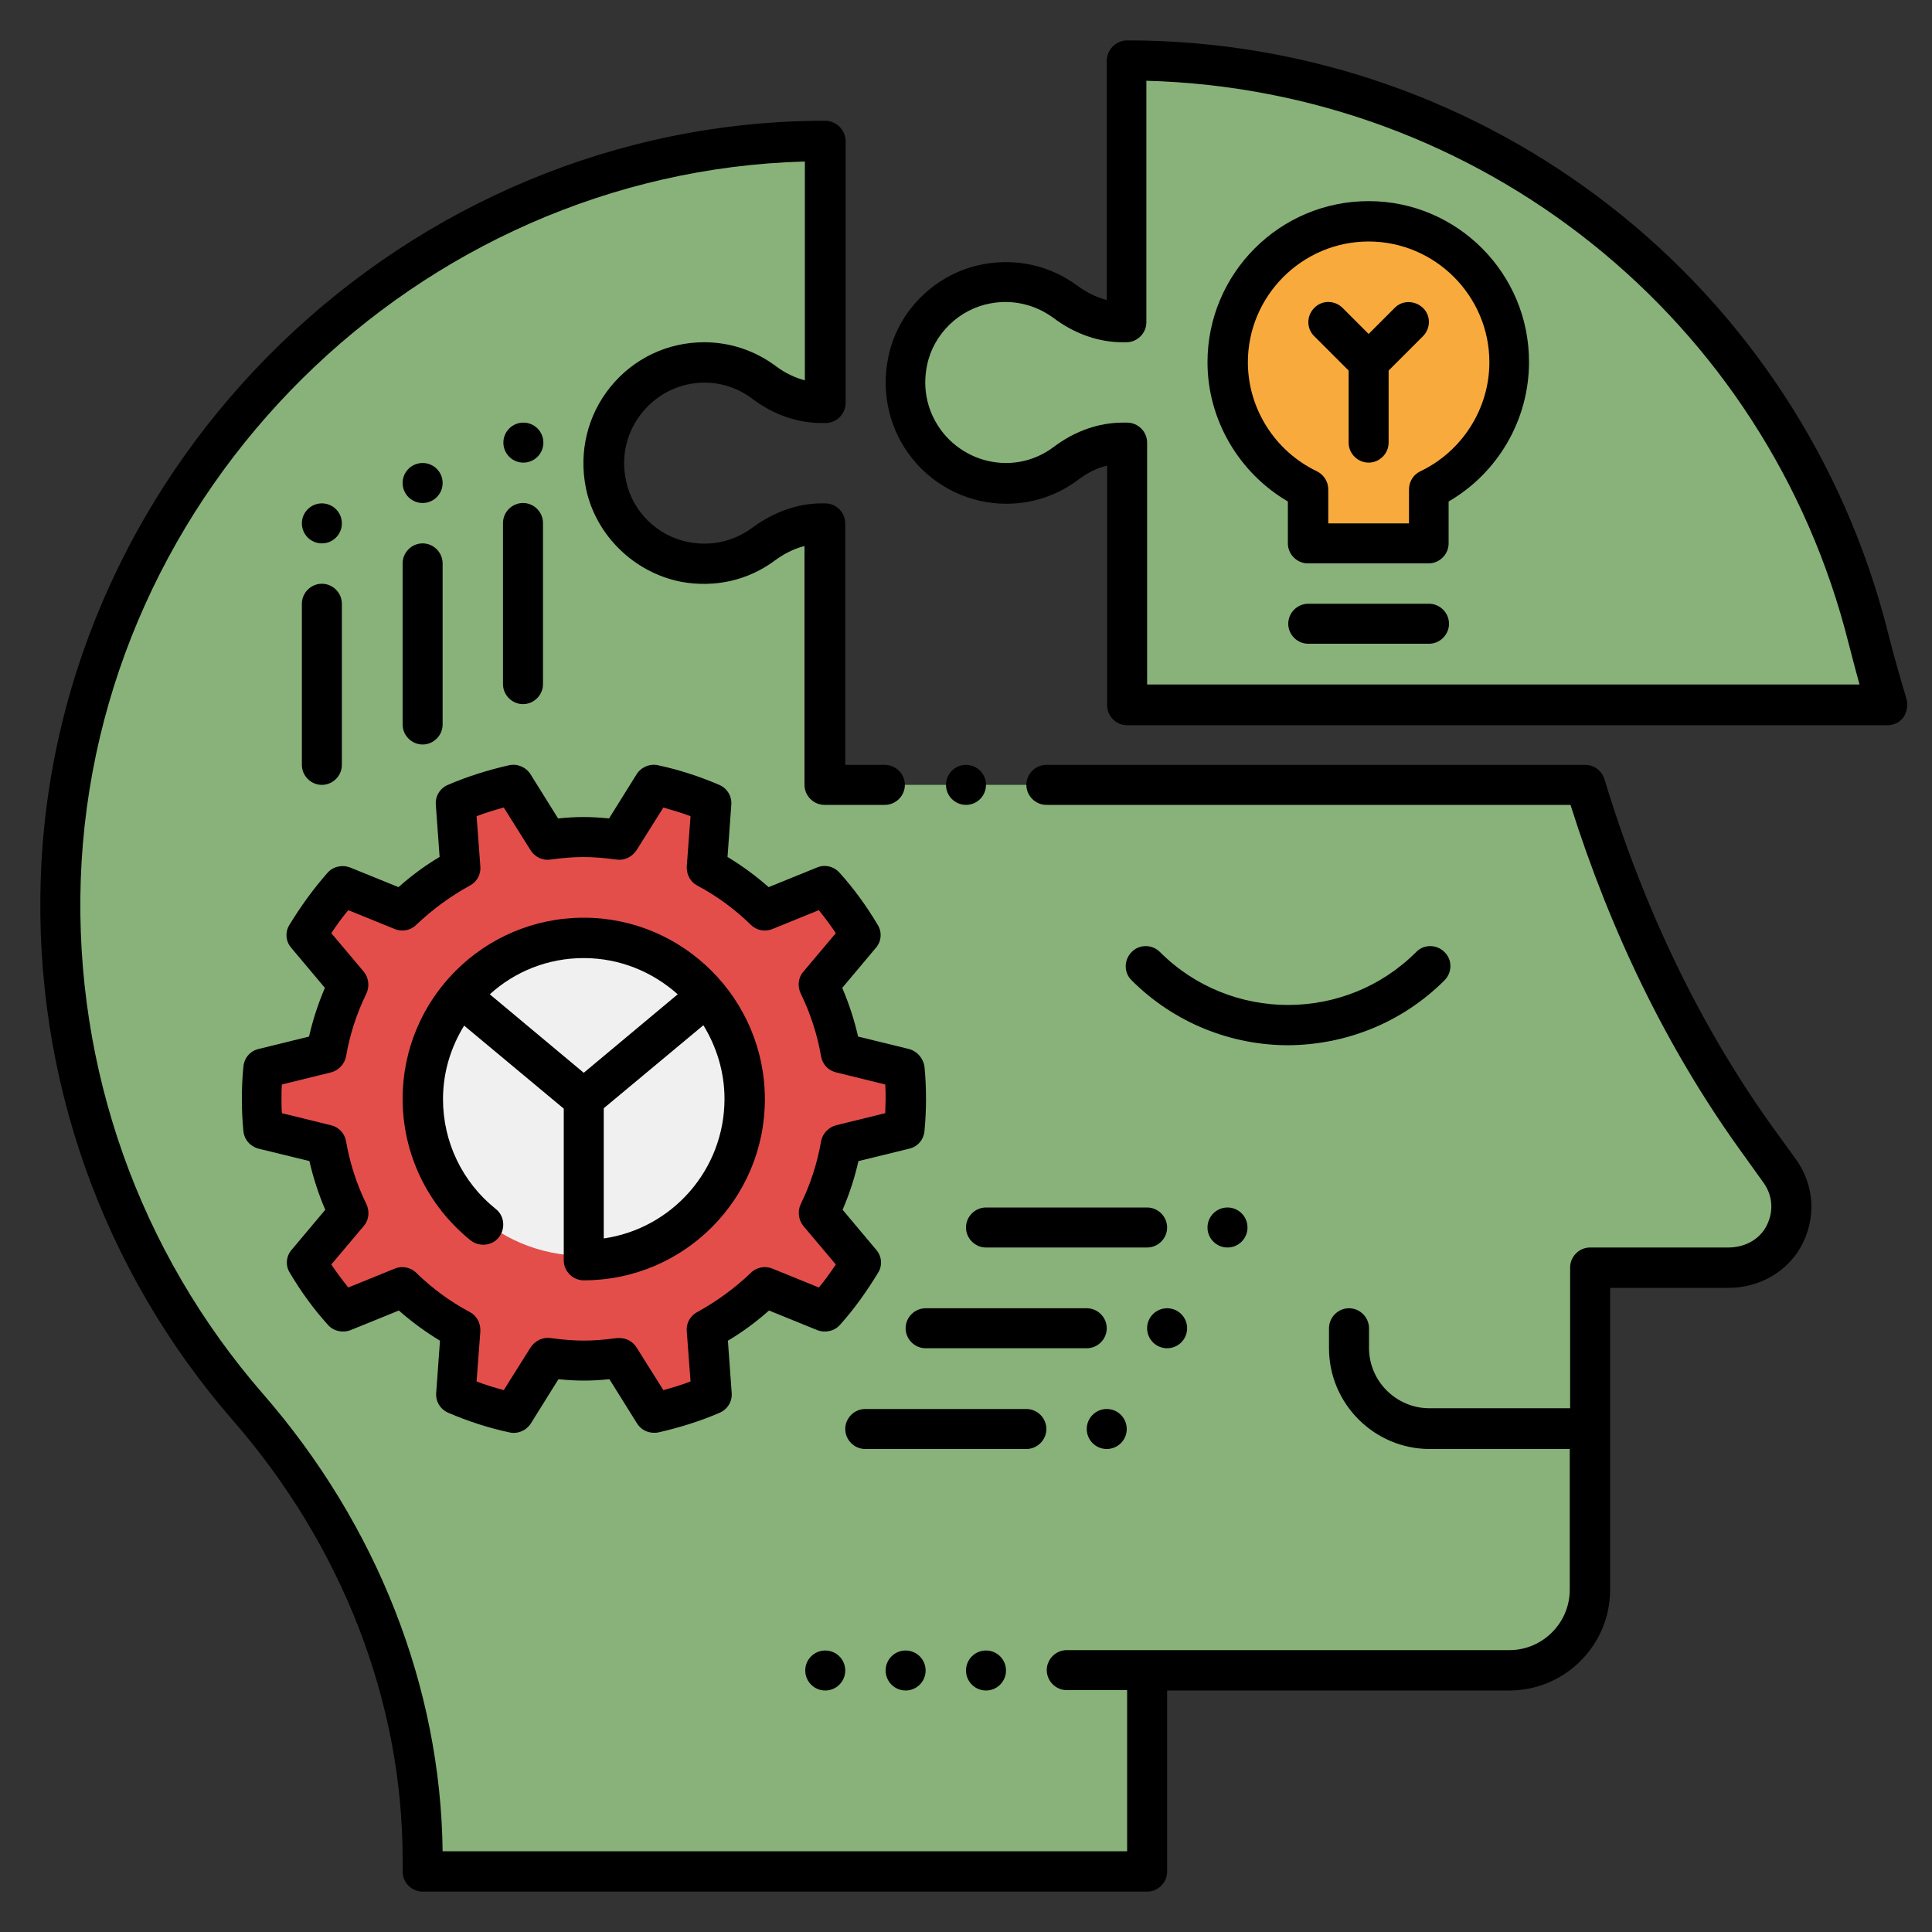 <?xml version="1.0" encoding="utf-8"?>
<!-- Generator: Adobe Illustrator 24.0.1, SVG Export Plug-In . SVG Version: 6.00 Build 0)  -->
<svg version="1.1" id="Layer_3" xmlns="http://www.w3.org/2000/svg" xmlns:xlink="http://www.w3.org/1999/xlink" x="0px" y="0px"
	 viewBox="0 0 512 512" style="enable-background:new 0 0 512 512;" xml:space="preserve">
<rect x="0" y="0" width="512" height="512" fill="#333333" stroke="none"/>
<style type="text/css">
	.st0{fill:#88B279;}
	.st1{fill:#F9AA3D;}
	.st2{fill:#E34E4B;}
	.st3{fill:#F0F0F0;}
</style>
<path class="st0" d="M500.1,186.7c-1.8-5.8-3.4-11.6-4.9-17.5C473.2,81.2,393.5,16,298.7,16c0,0,0,0,0,0v69.3h-1
	c-5.6,0-10.8-2.1-15.2-5.5c-5.6-4.2-12.9-6.2-20.7-4.8c-10.4,1.9-18.9,10.1-21.1,20.5c-3.6,17.2,9.5,32.4,26.1,32.4
	c6,0,11.5-2,15.9-5.3c4.4-3.3,9.6-5.3,15.1-5.3h1.1v69.3H500.1z"/>
<path class="st0" d="M218.7,208v-69.3h-1c-5.6,0-10.8,2.1-15.2,5.5c-5.6,4.2-12.9,6.2-20.7,4.8c-10.4-1.9-18.9-10.1-21.1-20.5
	C157,111.2,170.1,96,186.7,96c6,0,11.5,2,15.9,5.3c4.4,3.3,9.6,5.3,15.1,5.3h1.1V37.4c-108.3,0-198.9,87.1-202.5,195.6
	c-1.8,53.6,17.2,102.8,49.6,140c29.1,33.4,46.3,75.5,46.3,119.8v3.3h192v-53.3h96c11.8,0,21.3-9.6,21.3-21.3V336H458
	c5.9,0,11.6-2.9,14.5-8c3.3-5.8,2.7-12.5-0.9-17.5l-6.5-9.2c-20.2-28.3-34.9-60-45-93.3H218.7z"/>
<path class="st1" d="M400,96c0-20.6-16.7-37.3-37.3-37.3S325.3,75.4,325.3,96c0,14.9,8.7,27.7,21.3,33.7V144h32v-14.3
	C391.3,123.7,400,110.9,400,96z"/>
<path class="st2" d="M239.6,282.1c0.3,2.6,0.4,5.3,0.4,8c0,2.7-0.2,5.4-0.4,8.1l-16.7,4.2c-1.1,6.3-3.1,12.4-5.9,18l11.1,13.2
	c-2.8,4.6-5.9,9-9.5,13l-15.9-6.5c-4.6,4.4-9.7,8.2-15.4,11.2l1.2,17.2c-4.9,2.1-10,3.7-15.3,4.9l-9.1-14.6
	c-3.1,0.4-6.2,0.7-9.5,0.7s-6.4-0.3-9.5-0.7l-9.1,14.6c-5.3-1.2-10.4-2.8-15.3-4.9l1.2-17.2c-5.7-3-10.8-6.8-15.4-11.2l-15.9,6.5
	c-3.6-4.1-6.7-8.4-9.5-13l11.1-13.2c-2.8-5.6-4.8-11.7-5.9-18.1l-16.7-4.1c-0.3-2.7-0.4-5.3-0.4-8.1c0-2.7,0.2-5.4,0.4-8l16.7-4.2
	c1.1-6.3,3.1-12.4,5.9-18.1l-11.1-13.1c2.8-4.6,5.9-9,9.5-13l15.9,6.5c4.6-4.4,9.7-8.2,15.4-11.3l-1.2-17.1c4.9-2.1,10-3.7,15.3-4.9
	l9.1,14.6c3.1-0.4,6.2-0.7,9.5-0.7s6.4,0.3,9.5,0.7l9.1-14.6c5.3,1.2,10.4,2.8,15.3,4.9l-1.2,17.1c5.7,3,10.8,6.8,15.4,11.3
	l15.9-6.5c3.6,4,6.7,8.4,9.5,13L217,259.8c2.8,5.7,4.8,11.7,5.9,18.1L239.6,282.1z"/>
<circle class="st3" cx="154.7" cy="290.1" r="42.7"/>
<circle cx="261.3" cy="442.7" r="5.3"/>
<circle cx="240" cy="442.7" r="5.3"/>
<circle cx="218.7" cy="442.7" r="5.3"/>
<path d="M382.8,259.8c2.1-2.1,2.1-5.5,0-7.5c-2.1-2.1-5.5-2.1-7.5,0c-18.7,18.7-49.2,18.7-67.9,0c-2.1-2.1-5.5-2.1-7.5,0
	c-2.1,2.1-2.1,5.5,0,7.5c11.4,11.4,26.5,17.2,41.5,17.2C356.4,276.9,371.4,271.2,382.8,259.8z"/>
<path d="M505.2,185.1c-1.9-6.4-3.5-12-4.8-17.2C477.2,75.3,394.2,10.7,298.7,10.7c-1.4,0-2.8,0.6-3.8,1.6s-1.6,2.4-1.6,3.8v63.4
	c-3.2-0.8-5.9-2.4-7.8-3.8c-7.2-5.3-16-7.3-24.8-5.7c-12.6,2.3-22.8,12.2-25.3,24.7c-2,9.6,0.4,19.5,6.5,27
	c6.1,7.5,15.2,11.8,24.8,11.8c6.9,0,13.5-2.2,19.1-6.4c2.4-1.8,4.9-3.1,7.6-3.7v63.5c0,2.9,2.4,5.3,5.3,5.3h201.5
	c1.7,0,3.3-0.8,4.3-2.2C505.4,188.5,505.7,186.7,505.2,185.1L505.2,185.1z M304,181.3v-64c0-2.9-2.4-5.3-5.3-5.3h-1.1
	c-6.4,0-12.7,2.2-18.3,6.4c-3.7,2.8-8.1,4.3-12.7,4.3c-6.4,0-12.5-2.9-16.6-7.9c-4.1-5.1-5.7-11.5-4.3-18.1
	c1.7-8.2,8.5-14.8,16.8-16.3c5.9-1.1,11.8,0.3,16.6,3.8c5.7,4.3,12.1,6.5,18.4,6.5h1c2.9,0,5.3-2.4,5.3-5.3V21.4
	c88.4,2.4,164.5,63,186.1,149.1c0.9,3.4,1.8,7,2.9,10.9H304z"/>
<path d="M469.4,298.2c-18.9-26.5-33.8-57.4-44.2-91.7c-0.7-2.3-2.8-3.8-5.1-3.8H277.3c-2.9,0-5.3,2.4-5.3,5.3s2.4,5.3,5.3,5.3h138.9
	c10.7,33.9,25.7,64.6,44.6,91l6.6,9.2c2.5,3.5,2.7,8,0.5,11.8c-1.9,3.3-5.6,5.3-9.9,5.3h-36.6c-2.9,0-5.3,2.4-5.3,5.3v37.3h-37.3
	c-8.8,0-16-7.2-16-16V352c0-2.9-2.4-5.3-5.3-5.3s-5.3,2.4-5.3,5.3v5.3c0,14.7,12,26.7,26.7,26.7H416v37.3c0,8.8-7.2,16-16,16H282.7
	c-2.9,0-5.3,2.4-5.3,5.3s2.4,5.3,5.3,5.3h16v42.7H117.3c-0.5-43.5-17.4-86.5-47.6-121.2c-32.8-37.7-50-86.2-48.3-136.3
	C25,129.9,110.5,45.6,213.3,42.8v58c-2.6-0.7-5.2-1.9-7.6-3.7c-5.6-4.2-12.2-6.4-19.1-6.4c-9.7,0-18.7,4.3-24.8,11.8
	c-6.1,7.5-8.5,17.3-6.5,27c2.6,12.4,12.8,22.3,25.3,24.7c8.9,1.6,17.7-0.4,24.8-5.7c1.9-1.4,4.6-3,7.8-3.8V208
	c0,2.9,2.4,5.3,5.3,5.3h16c2.9,0,5.3-2.4,5.3-5.3s-2.4-5.3-5.3-5.3H224v-64c0-2.9-2.4-5.3-5.3-5.3h-1c-6.3,0-12.7,2.3-18.4,6.5
	c-4.8,3.5-10.6,4.9-16.6,3.8c-8.4-1.5-15.1-8.1-16.8-16.3c-1.4-6.6,0.2-13,4.3-18.1c4.1-5,10.1-7.9,16.5-7.9c4.6,0,9,1.5,12.7,4.3
	c5.6,4.2,11.9,6.4,18.3,6.4h1.1c2.9,0,5.3-2.4,5.3-5.3V37.4c0-1.4-0.6-2.8-1.6-3.8c-1-1-2.4-1.6-3.8-1.6
	c-110.9,0-204.1,90.1-207.9,200.7C9,285.6,27.1,336.6,61.7,376.4c29,33.3,45,74.6,45,116.3v3.3c0,2.9,2.4,5.3,5.3,5.3h192
	c2.9,0,5.3-2.4,5.3-5.3v-48H400c14.7,0,26.7-12,26.7-26.7v-80H458c8.1,0,15.4-4.1,19.2-10.8c4.2-7.5,3.7-16.3-1.2-23.2L469.4,298.2z
	"/>
<path d="M240.9,278l-13.5-3.3c-1-4.4-2.4-8.7-4.2-12.9l8.9-10.6c1.5-1.7,1.7-4.2,0.5-6.1c-2.9-4.9-6.3-9.6-10.1-13.8
	c-1.5-1.7-3.9-2.3-6-1.4l-12.8,5.2c-3.4-3-7.1-5.7-10.9-8l1-13.8c0.2-2.3-1.1-4.4-3.2-5.3c-5.1-2.2-10.6-4-16.2-5.2
	c-2.2-0.5-4.5,0.5-5.7,2.4l-7.3,11.7c-4.8-0.5-8.7-0.5-13.5,0l-7.3-11.7c-1.2-1.9-3.5-2.9-5.7-2.4c-5.7,1.3-11.1,3-16.2,5.2
	c-2.1,0.9-3.4,3-3.2,5.3l1,13.8c-3.9,2.3-7.5,5-10.9,8l-12.8-5.2c-2.1-0.8-4.5-0.3-6,1.4c-3.8,4.3-7.1,8.9-10.1,13.8
	c-1.2,1.9-1,4.4,0.5,6.1l8.9,10.6c-1.8,4.2-3.2,8.5-4.2,12.9L68.5,278c-2.2,0.5-3.8,2.4-4,4.7c-0.3,3.1-0.4,5.9-0.4,8.5
	c0,2.7,0.1,5.5,0.4,8.5c0.2,2.3,1.8,4.1,4,4.7l13.5,3.3c1,4.4,2.4,8.7,4.2,12.9l-8.9,10.6c-1.5,1.7-1.7,4.2-0.5,6.1
	c2.9,4.9,6.3,9.6,10.1,13.8c1.5,1.7,3.9,2.2,6,1.4l12.8-5.2c3.4,3,7.1,5.7,10.9,8l-1,13.8c-0.2,2.3,1.1,4.4,3.2,5.3
	c5.1,2.2,10.6,4,16.2,5.2c2.2,0.5,4.5-0.5,5.7-2.4l7.3-11.7c4.9,0.5,8.7,0.5,13.5,0l7.3,11.7c1,1.6,2.7,2.5,4.5,2.5
	c0.4,0,0.8,0,1.2-0.1c5.7-1.3,11.1-3,16.2-5.2c2.1-0.9,3.4-3,3.2-5.3l-1-13.8c3.9-2.3,7.5-5,10.9-8l12.8,5.2c2.1,0.8,4.5,0.3,6-1.4
	c3.8-4.2,7.1-8.9,10.1-13.8c1.2-1.9,1-4.4-0.5-6.1l-8.9-10.6c1.8-4.2,3.2-8.5,4.2-12.9l13.5-3.3c2.2-0.5,3.8-2.4,4-4.7
	c0.3-3.1,0.4-5.9,0.4-8.5c0-2.7-0.1-5.5-0.4-8.5C244.7,280.5,243.1,278.6,240.9,278z M234.6,295l-13,3.2c-2,0.5-3.6,2.2-4,4.2
	c-1,5.8-2.8,11.4-5.4,16.7c-0.9,1.9-0.6,4.2,0.7,5.8l8.6,10.2c-1.4,2.1-2.9,4.2-4.5,6.1l-12.3-5c-1.9-0.8-4.2-0.4-5.7,1.1
	c-4.3,4.1-9.1,7.6-14.2,10.4c-1.9,1-3,3-2.8,5.1l1,13.3c-2.3,0.9-4.7,1.6-7.2,2.3l-7.1-11.3c-1-1.6-2.7-2.5-4.5-2.5
	c-0.2,0-0.5,0-0.7,0c-6.8,0.9-10.8,0.9-17.6,0c-2.1-0.3-4.1,0.7-5.3,2.5l-7.1,11.3c-2.5-0.7-4.9-1.4-7.2-2.3l1-13.3
	c0.1-2.1-0.9-4.1-2.8-5.1c-5.1-2.7-9.9-6.2-14.2-10.4c-1.5-1.5-3.8-1.9-5.7-1.1l-12.3,5c-1.6-2-3.1-4-4.5-6.1l8.6-10.2
	c1.4-1.6,1.6-3.9,0.7-5.8c-2.6-5.3-4.4-10.9-5.4-16.7c-0.4-2.1-1.9-3.7-4-4.2l-13-3.2c-0.1-1.3-0.1-2.6-0.1-3.8s0-2.5,0.1-3.8
	l13-3.2c2-0.5,3.6-2.2,4-4.2c1-5.8,2.8-11.4,5.4-16.7c0.9-1.9,0.6-4.2-0.7-5.8l-8.6-10.2c1.4-2.1,2.9-4.2,4.5-6.1l12.3,5
	c1.9,0.8,4.2,0.4,5.7-1.1c4.3-4.1,9.1-7.6,14.2-10.4c1.9-1,3-3,2.8-5.1l-1-13.3c2.3-0.9,4.7-1.6,7.2-2.3l7.1,11.3
	c1.1,1.8,3.2,2.8,5.2,2.5c6.7-0.9,10.9-0.9,17.6,0c2.1,0.3,4.1-0.7,5.3-2.5l7.1-11.3c2.4,0.7,4.8,1.4,7.2,2.3l-1,13.3
	c-0.1,2.1,0.9,4.1,2.8,5.1c5.1,2.7,9.9,6.2,14.2,10.4c1.5,1.5,3.8,1.9,5.7,1.1l12.3-5c1.6,2,3.1,4,4.5,6.1l-8.6,10.2
	c-1.4,1.6-1.6,3.9-0.7,5.8c2.6,5.3,4.4,10.9,5.4,16.7c0.4,2.1,1.9,3.7,4,4.2l13,3.2c0.1,1.3,0.1,2.6,0.1,3.8
	C234.7,292.5,234.6,293.7,234.6,295z"/>
<path d="M154.7,243.2c-26.5,0-48,21.5-48,48c0,14.6,6.6,28.3,18,37.5c2.3,1.8,5.7,1.5,7.5-0.8c1.8-2.3,1.5-5.7-0.8-7.5
	c-8.9-7.1-14-17.8-14-29.1c0-7.2,2.1-13.8,5.6-19.5l26.4,22v40.2c0,2.9,2.4,5.3,5.3,5.3c26.5,0,48-21.5,48-48
	C202.7,264.8,181.1,243.2,154.7,243.2L154.7,243.2z M179.6,263.5l-24.9,20.8l-24.9-20.8c6.6-6,15.3-9.6,24.9-9.6
	S173,257.6,179.6,263.5z M160,328.2v-34.5l26.4-22c3.5,5.7,5.6,12.4,5.6,19.5C192,310,178.1,325.6,160,328.2z"/>
<path d="M80,202.7c0,2.9,2.4,5.3,5.3,5.3c2.9,0,5.3-2.4,5.3-5.3V160c0-2.9-2.4-5.3-5.3-5.3S80,157.1,80,160V202.7z"/>
<path d="M106.7,192c0,2.9,2.4,5.3,5.3,5.3c2.9,0,5.3-2.4,5.3-5.3v-42.7c0-2.9-2.4-5.3-5.3-5.3c-2.9,0-5.3,2.4-5.3,5.3V192z"/>
<path d="M133.3,181.3c0,2.9,2.4,5.3,5.3,5.3s5.3-2.4,5.3-5.3v-42.7c0-2.9-2.4-5.3-5.3-5.3s-5.3,2.4-5.3,5.3V181.3z"/>
<path d="M256,325.3c0,2.9,2.4,5.3,5.3,5.3H304c2.9,0,5.3-2.4,5.3-5.3s-2.4-5.3-5.3-5.3h-42.7C258.4,320,256,322.4,256,325.3z"/>
<path d="M240,352c0,2.9,2.4,5.3,5.3,5.3H288c2.9,0,5.3-2.4,5.3-5.3s-2.4-5.3-5.3-5.3h-42.7C242.4,346.7,240,349.1,240,352z"/>
<path d="M277.3,378.7c0-2.9-2.4-5.3-5.3-5.3h-42.7c-2.9,0-5.3,2.4-5.3,5.3s2.4,5.3,5.3,5.3H272C274.9,384,277.3,381.6,277.3,378.7z"
	/>
<circle cx="138.7" cy="117.3" r="5.3"/>
<circle cx="112" cy="128" r="5.3"/>
<circle cx="85.3" cy="138.7" r="5.3"/>
<circle cx="325.3" cy="325.3" r="5.3"/>
<circle cx="309.3" cy="352" r="5.3"/>
<circle cx="293.3" cy="378.7" r="5.3"/>
<path d="M362.7,53.3C339.1,53.3,320,72.5,320,96c0,15.2,8.3,29.3,21.3,36.9V144c0,2.9,2.4,5.3,5.3,5.3h32c2.9,0,5.3-2.4,5.3-5.3
	v-11.1c13.1-7.6,21.3-21.7,21.3-36.9C405.3,72.5,386.2,53.3,362.7,53.3z M376.4,124.9c-1.9,0.9-3,2.8-3,4.8v9H352v-9
	c0-2.1-1.2-3.9-3-4.8c-11.1-5.3-18.3-16.6-18.3-28.9c0-17.6,14.4-32,32-32c17.6,0,32,14.4,32,32
	C394.7,108.3,387.5,119.6,376.4,124.9L376.4,124.9z"/>
<path d="M378.7,160h-32c-2.9,0-5.3,2.4-5.3,5.3c0,2.9,2.4,5.3,5.3,5.3h32c2.9,0,5.3-2.4,5.3-5.3C384,162.4,381.6,160,378.7,160z"/>
<path d="M369.6,81.6l-6.9,6.9l-6.9-6.9c-2.1-2.1-5.5-2.1-7.5,0c-2.1,2.1-2.1,5.5,0,7.5l9.1,9.1v19.1c0,2.9,2.4,5.3,5.3,5.3
	s5.3-2.4,5.3-5.3V98.2l9.1-9.1c2.1-2.1,2.1-5.5,0-7.5S371.6,79.5,369.6,81.6z"/>
<circle cx="256" cy="208" r="5.3"/>
</svg>
